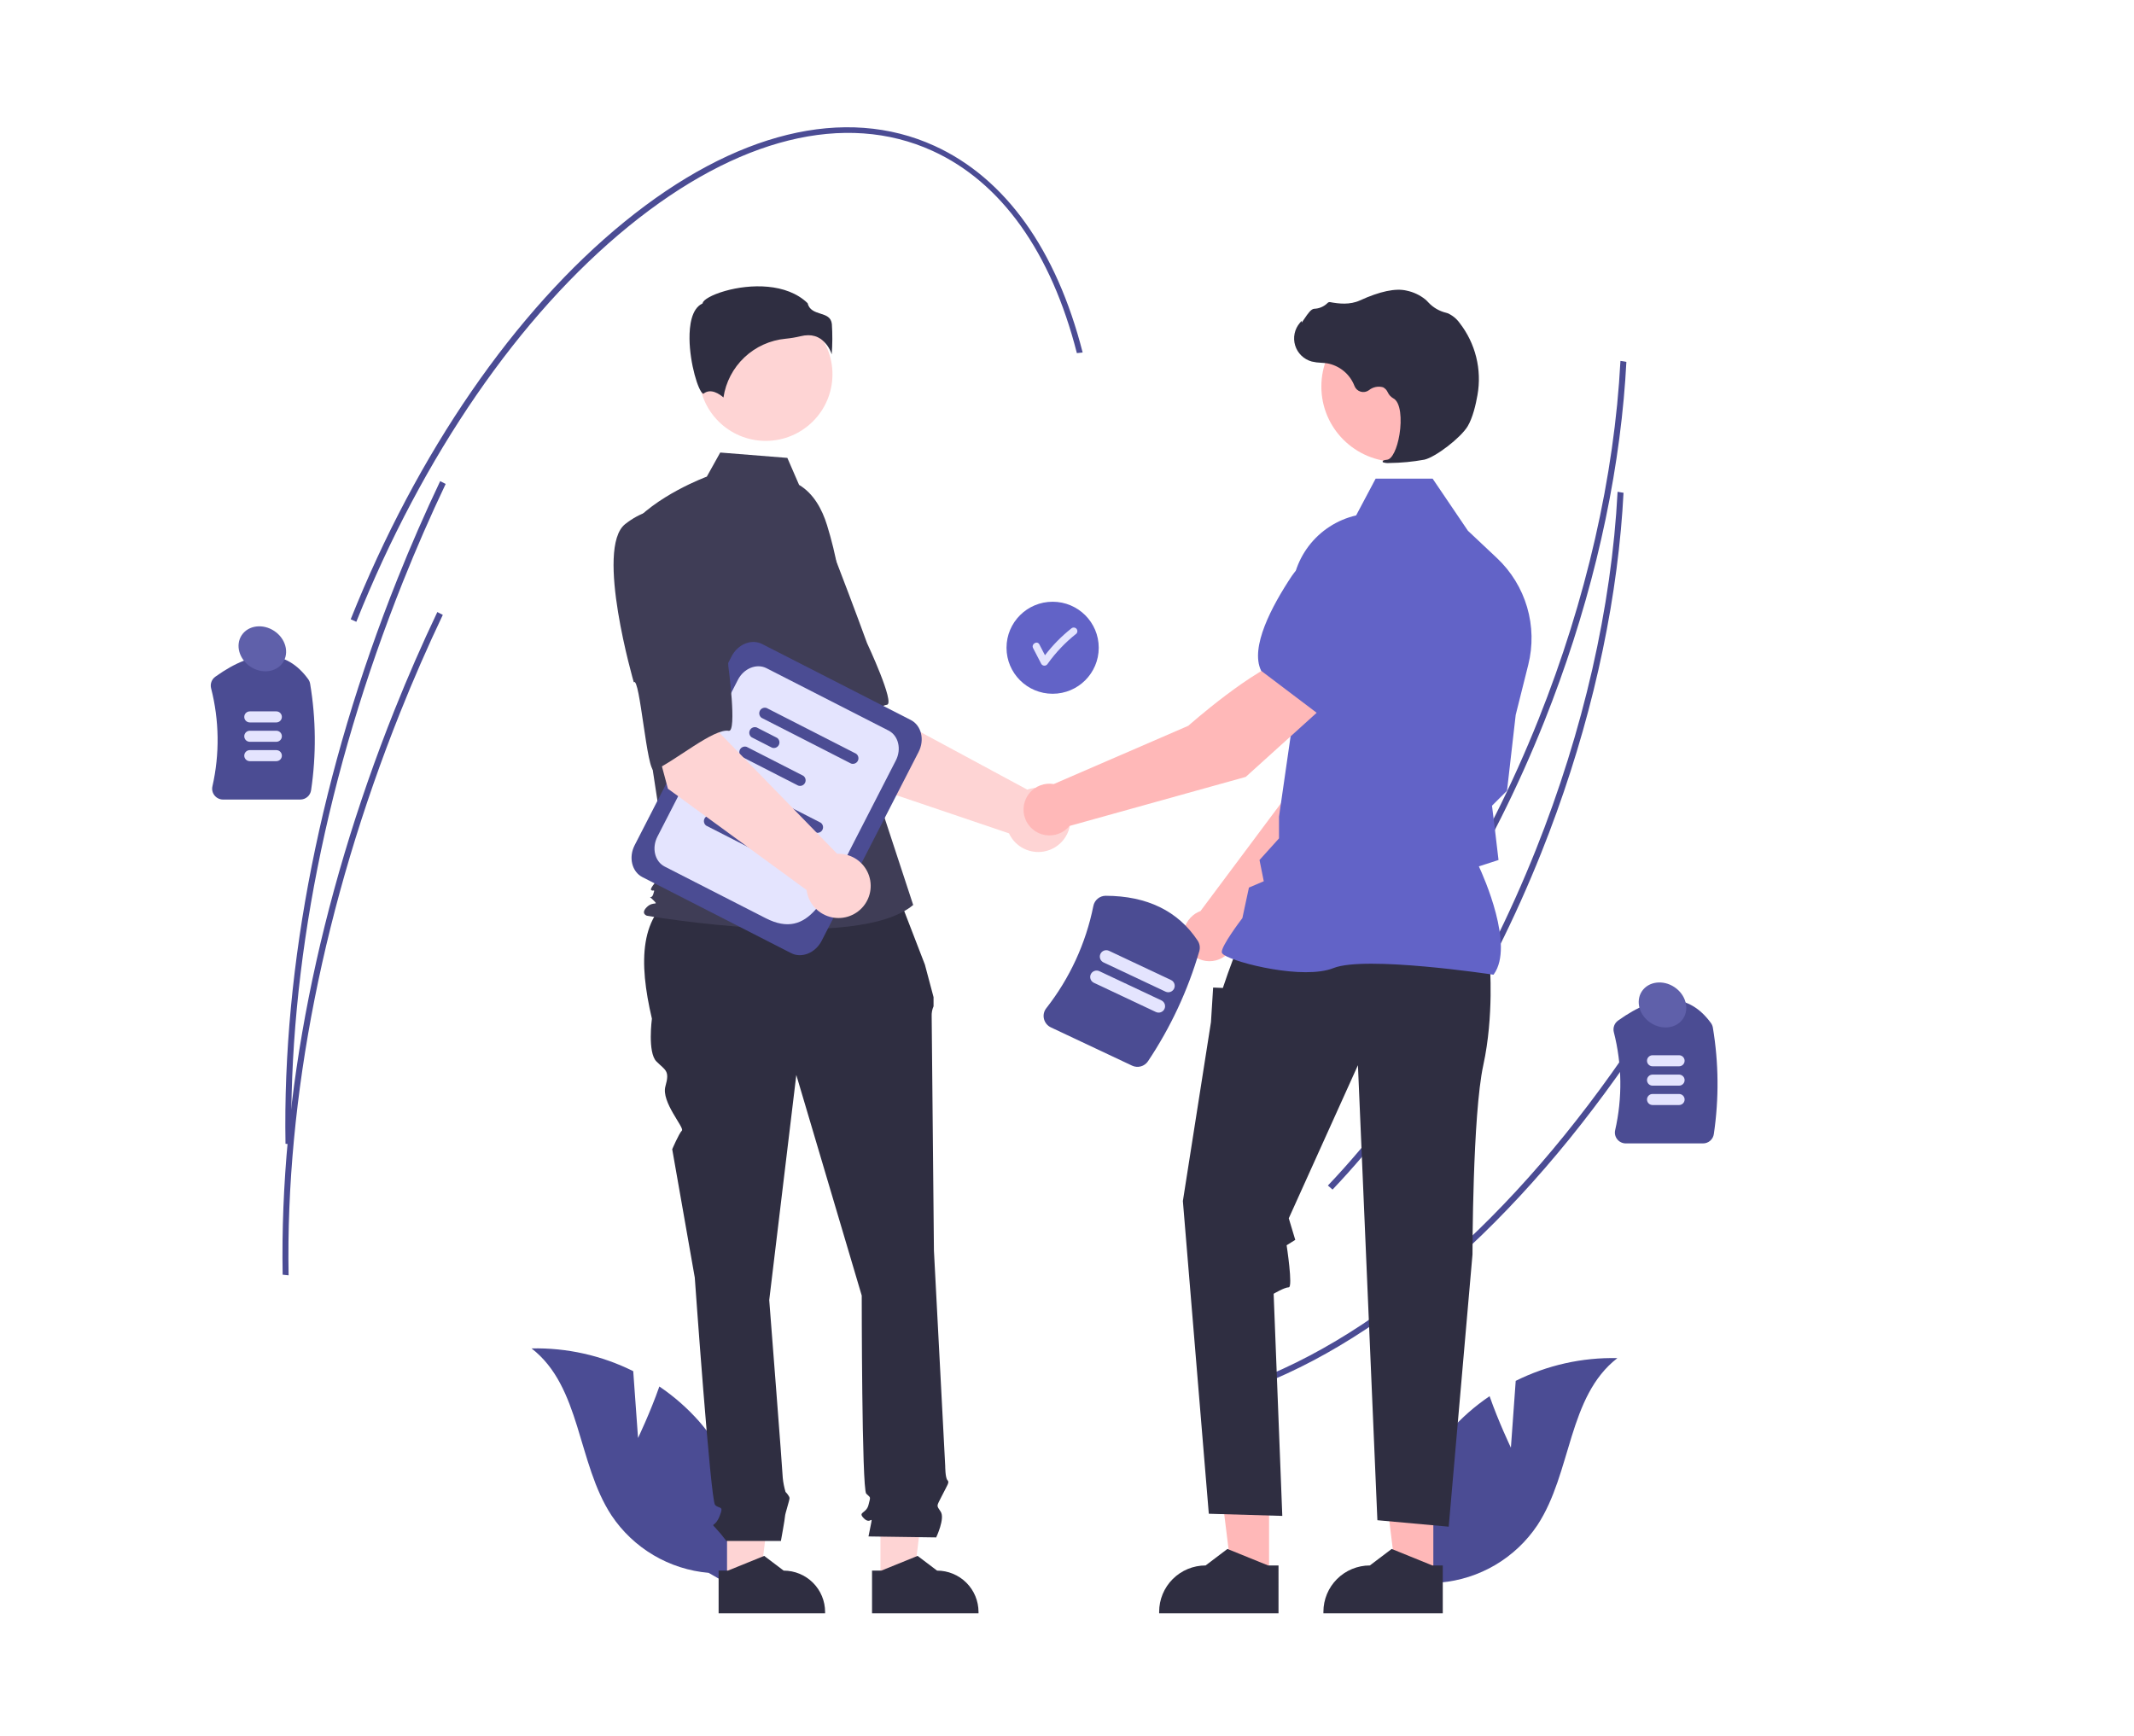 <svg width="714" height="581" viewBox="0 0 714 581" fill="none" xmlns="http://www.w3.org/2000/svg">
<path d="M543.278 133.407C540.078 168.593 530.961 205.695 516.663 241.493C498.982 285.763 474.824 324.755 446.802 354.255L445.247 352.902C473.134 323.544 497.181 284.724 514.789 240.637C530.702 200.797 540.166 159.337 542.172 120.759L544.16 121.091C543.949 125.165 543.655 129.27 543.278 133.407Z" fill="#4B4C94"/>
<path d="M556.024 337.762C516.665 400.25 468.914 444.898 421.566 463.48L420.608 461.727C467.628 443.274 515.099 398.854 554.279 336.652L556.024 337.762Z" fill="#4B4C94"/>
<path d="M542.323 177.215C539.123 212.401 530.006 249.503 515.708 285.302C498.027 329.571 473.869 368.564 445.847 398.064L444.292 396.71C472.179 367.353 496.226 328.532 513.834 284.446C529.746 244.606 539.211 203.146 541.217 164.567L543.204 164.899C542.994 168.974 542.7 173.079 542.323 177.215Z" fill="#4B4C94"/>
<path d="M100.468 267.549H74.644C74.092 267.55 73.547 267.427 73.05 267.188C72.553 266.949 72.117 266.601 71.774 266.169C71.435 265.749 71.196 265.258 71.074 264.732C70.953 264.206 70.953 263.66 71.073 263.134C73.532 252.304 73.378 241.046 70.622 230.288C70.448 229.579 70.49 228.835 70.743 228.151C70.996 227.466 71.449 226.873 72.043 226.448C85.322 216.917 95.779 217.194 103.125 227.271C103.456 227.731 103.676 228.26 103.768 228.819C105.731 240.594 105.839 252.603 104.09 264.412C103.968 265.283 103.534 266.081 102.868 266.658C102.203 267.235 101.35 267.551 100.468 267.549Z" fill="#4B4C93"/>
<path d="M92.461 241.743H83.578C83.087 241.743 82.615 241.548 82.268 241.201C81.921 240.855 81.726 240.385 81.726 239.894C81.726 239.404 81.921 238.934 82.268 238.587C82.615 238.241 83.087 238.046 83.578 238.046H92.461C92.952 238.047 93.422 238.242 93.769 238.589C94.115 238.935 94.31 239.405 94.31 239.894C94.31 240.384 94.115 240.853 93.769 241.2C93.422 241.546 92.952 241.742 92.461 241.743Z" fill="#E4E4FE"/>
<path d="M92.461 248.223H83.578C83.087 248.223 82.615 248.028 82.268 247.682C81.921 247.335 81.726 246.865 81.726 246.375C81.726 245.885 81.921 245.414 82.268 245.068C82.615 244.721 83.087 244.526 83.578 244.526H92.461C92.952 244.527 93.422 244.723 93.769 245.069C94.115 245.416 94.31 245.885 94.31 246.375C94.31 246.864 94.115 247.334 93.769 247.68C93.422 248.027 92.952 248.222 92.461 248.223Z" fill="#E4E4FE"/>
<path d="M92.461 254.708H83.578C83.087 254.708 82.615 254.513 82.268 254.166C81.921 253.819 81.726 253.349 81.726 252.859C81.726 252.369 81.921 251.899 82.268 251.552C82.615 251.205 83.087 251.011 83.578 251.011H92.461C92.952 251.012 93.422 251.207 93.769 251.553C94.115 251.9 94.31 252.37 94.31 252.859C94.31 253.349 94.115 253.818 93.769 254.165C93.422 254.511 92.952 254.706 92.461 254.708Z" fill="#E4E4FE"/>
<path d="M569.798 382.614H543.973C543.422 382.616 542.877 382.492 542.38 382.253C541.883 382.014 541.446 381.666 541.103 381.235C540.764 380.815 540.525 380.323 540.404 379.797C540.283 379.272 540.282 378.726 540.403 378.2C542.862 367.37 542.708 356.112 539.952 345.353C539.778 344.645 539.82 343.9 540.073 343.216C540.326 342.532 540.779 341.939 541.372 341.514C554.651 331.983 565.109 332.259 572.455 342.337C572.786 342.796 573.006 343.326 573.098 343.884C575.06 355.66 575.169 367.669 573.419 379.477C573.298 380.349 572.864 381.147 572.198 381.724C571.532 382.3 570.679 382.617 569.798 382.614Z" fill="#4B4C93"/>
<path d="M561.792 356.807H552.908C552.418 356.806 551.948 356.611 551.601 356.264C551.255 355.918 551.06 355.448 551.06 354.959C551.06 354.469 551.255 354 551.601 353.653C551.948 353.307 552.418 353.111 552.908 353.11H561.792C562.283 353.11 562.754 353.305 563.102 353.652C563.449 353.998 563.644 354.469 563.644 354.959C563.644 355.449 563.449 355.919 563.102 356.266C562.754 356.612 562.283 356.807 561.792 356.807Z" fill="#E4E4FE"/>
<path d="M561.792 363.288H552.908C552.417 363.287 551.947 363.091 551.601 362.745C551.254 362.398 551.06 361.929 551.06 361.439C551.06 360.95 551.254 360.48 551.601 360.134C551.947 359.787 552.417 359.592 552.908 359.591H561.792C562.283 359.591 562.754 359.786 563.101 360.132C563.449 360.479 563.644 360.949 563.644 361.439C563.644 361.929 563.449 362.4 563.101 362.746C562.754 363.093 562.283 363.288 561.792 363.288Z" fill="#E4E4FE"/>
<path d="M561.792 369.772H552.908C552.418 369.771 551.948 369.576 551.601 369.229C551.255 368.883 551.06 368.413 551.06 367.924C551.06 367.434 551.255 366.964 551.601 366.618C551.948 366.271 552.418 366.076 552.908 366.075H561.792C562.283 366.075 562.754 366.27 563.102 366.617C563.449 366.963 563.644 367.433 563.644 367.924C563.644 368.414 563.449 368.884 563.102 369.231C562.754 369.577 562.283 369.772 561.792 369.772Z" fill="#E4E4FE"/>
<path d="M213.478 481.184L211.868 458.829C201.317 453.566 189.639 450.952 177.846 451.215C194.436 464.012 193.108 489.59 204.597 507.094C208.223 512.526 213.027 517.074 218.653 520.402C224.279 523.729 230.584 525.75 237.099 526.316L250.906 534.243C252.486 523.825 251.783 513.19 248.848 503.069C245.912 492.949 240.812 483.584 233.9 475.62C229.978 471.19 225.513 467.271 220.609 463.955C217.591 472.602 213.478 481.184 213.478 481.184Z" fill="#4B4C94"/>
<path d="M505.521 484.428L507.132 462.073C517.682 456.81 529.361 454.196 541.153 454.459C524.563 467.257 525.892 492.834 514.402 510.338C510.777 515.77 505.973 520.318 500.347 523.646C494.72 526.973 488.416 528.994 481.9 529.56L468.093 537.487C466.513 527.069 467.216 516.434 470.152 506.314C473.088 496.193 478.187 486.828 485.099 478.864C489.021 474.435 493.487 470.516 498.39 467.2C501.408 475.846 505.521 484.428 505.521 484.428Z" fill="#4B4C94"/>
<path d="M352.192 232.15C360.712 232.15 367.62 225.257 367.62 216.754C367.62 208.251 360.712 201.358 352.192 201.358C343.671 201.358 336.764 208.251 336.764 216.754C336.764 225.257 343.671 232.15 352.192 232.15Z" fill="#6263C7"/>
<path d="M360.112 210.339C359.88 210.118 359.572 209.995 359.251 209.995C358.93 209.995 358.622 210.118 358.39 210.339C355.116 212.945 352.176 215.942 349.635 219.263C349.011 218.059 348.388 216.854 347.764 215.65C347.044 214.259 344.941 215.488 345.66 216.877C346.573 218.638 347.485 220.4 348.398 222.162C348.508 222.342 348.662 222.49 348.846 222.593C349.03 222.696 349.238 222.751 349.449 222.751C349.66 222.751 349.868 222.696 350.052 222.593C350.236 222.49 350.391 222.342 350.501 222.162C353.209 218.356 356.445 214.954 360.112 212.058C360.339 211.829 360.466 211.521 360.466 211.199C360.466 210.877 360.339 210.568 360.112 210.339Z" fill="#E4E4FE"/>
<path d="M283.16 260.413L259.896 223.953L286.835 209.555L293.906 237.372L343.726 264.238C345.693 263.531 347.823 263.411 349.858 263.892C351.892 264.373 353.742 265.435 355.182 266.947C356.622 268.459 357.59 270.356 357.968 272.408C358.346 274.46 358.118 276.577 357.312 278.501C356.505 280.426 355.154 282.074 353.425 283.246C351.696 284.418 349.662 285.062 347.572 285.101C345.482 285.139 343.426 284.569 341.654 283.462C339.883 282.354 338.473 280.756 337.596 278.863L283.16 260.413Z" fill="#FED4D4"/>
<path d="M242.898 180.22C235.588 190.93 261.566 229.861 261.566 229.861C262.831 227.139 274.929 257.708 276.955 255.903C282.714 250.77 291.728 236.474 296.739 235.837C299.605 235.473 290.093 215.192 290.093 215.192C290.093 215.192 285.746 203.216 279.847 187.918C278.26 183.562 275.594 179.678 272.098 176.626C268.602 173.575 264.389 171.457 259.851 170.467C259.851 170.467 250.208 169.509 242.898 180.22Z" fill="#3F3D56"/>
<path d="M243.256 529.167L254.305 529.166L259.561 486.637L243.254 486.638L243.256 529.167Z" fill="#FED4D4"/>
<path d="M240.437 525.569L243.546 525.569L255.688 520.642L262.196 525.568H262.197C265.874 525.569 269.401 527.027 272.002 529.622C274.602 532.217 276.063 535.736 276.063 539.406V539.856L240.437 539.857L240.437 525.569Z" fill="#2F2E41"/>
<path d="M294.587 529.167L305.635 529.166L310.892 486.637L294.585 486.638L294.587 529.167Z" fill="#FED4D4"/>
<path d="M291.768 525.569L294.878 525.569L307.019 520.642L313.527 525.568H313.528C317.205 525.569 320.732 527.027 323.333 529.622C325.933 532.217 327.394 535.736 327.395 539.406V539.856L291.768 539.857L291.768 525.569Z" fill="#2F2E41"/>
<path d="M299.369 296.659L227.502 298.452C213.853 305.85 213.646 321.863 218.118 340.874C218.118 340.874 216.608 352.173 219.628 355.186C222.647 358.2 224.157 358.2 222.647 363.473C221.137 368.746 229.114 377.359 228.145 378.325C227.176 379.292 224.912 384.565 224.912 384.565L232.461 427.504C232.461 427.504 237.745 502.081 239.254 503.588C240.764 505.095 242.274 503.588 240.764 507.355C239.254 511.121 237.745 509.614 239.254 511.121C240.592 512.56 241.852 514.069 243.029 515.641H261.279C261.279 515.641 262.655 508.108 262.655 507.355C262.655 506.601 264.165 502.081 264.165 501.328C264.165 500.575 262.831 499.243 262.831 499.243C262.37 497.712 262.058 496.14 261.9 494.548C261.9 493.042 257.371 435.037 257.371 435.037L266.43 359.706L288.321 433.53C288.321 433.53 288.321 498.315 289.831 499.821C291.34 501.328 291.34 500.575 290.586 503.588C289.831 506.601 286.811 505.848 289.076 508.108C291.34 510.368 292.095 506.601 291.34 510.368L290.586 514.134L313.232 514.458C313.232 514.458 316.251 508.108 314.741 505.848C313.232 503.588 313.322 504.205 315.164 500.507C317.006 496.808 317.761 496.055 317.006 495.302C316.251 494.548 316.251 490.542 316.251 490.542L312.477 418.464C312.477 418.464 311.722 342.38 311.722 340.12C311.665 338.957 311.88 337.797 312.349 336.731V333.664L309.457 322.794L299.369 296.659Z" fill="#2F2E41"/>
<path d="M256.197 147.533C268.529 147.533 278.527 137.557 278.527 125.25C278.527 112.943 268.529 102.967 256.197 102.967C243.865 102.967 233.868 112.943 233.868 125.25C233.868 137.557 243.865 147.533 256.197 147.533Z" fill="#FED4D4"/>
<path d="M267.362 162.26C272.173 165.114 275.05 170.358 276.702 175.694C279.761 185.573 281.602 195.787 282.184 206.11L283.929 237.017L305.538 302.825C286.81 318.639 216.415 306.419 216.415 306.419C216.415 306.419 214.254 305.7 216.415 303.544C218.576 301.387 220.679 303.298 218.518 301.141C216.358 298.985 217.847 301.387 218.568 299.231C219.288 297.074 218.568 298.512 217.847 297.793C217.127 297.074 223.423 290.605 223.423 290.605L217.661 252.83L210.458 176.636C219.102 165.854 236.485 159.498 236.485 159.498L240.977 151.43L263.435 153.223L267.362 162.26Z" fill="#3F3D56"/>
<path d="M274.605 113.411C276.34 114.703 277.626 116.505 278.281 118.564C278.533 115.199 278.549 111.82 278.329 108.453C278.066 106.086 276.396 105.554 274.463 104.937C272.718 104.38 270.743 103.751 270.212 101.453C263.193 94.639 250.974 94.983 242.612 97.36C238.01 98.668 235.363 100.348 235.126 101.333L235.077 101.535L234.89 101.629C231.343 103.398 230.653 108.987 230.698 113.363C230.785 121.609 233.638 130.974 235.245 131.734C235.33 131.775 235.351 131.759 235.388 131.728C237.808 129.798 240.761 131.875 242.058 133.004C242.824 127.879 245.288 123.158 249.057 119.595C252.826 116.032 257.684 113.832 262.853 113.346C264.541 113.183 266.216 112.903 267.865 112.508C268.701 112.292 269.561 112.179 270.425 112.172C271.912 112.15 273.371 112.582 274.605 113.411Z" fill="#2F2E41"/>
<path d="M413.223 314.415L456.177 270.887L467.493 236.074L449.282 228.723C440.26 237.804 430.974 265.604 430.974 265.604L401.656 304.87C401.422 304.957 401.189 305.049 400.959 305.157C399.609 305.793 398.447 306.766 397.584 307.981C396.721 309.197 396.186 310.613 396.033 312.095C395.879 313.577 396.11 315.073 396.705 316.439C397.3 317.805 398.238 318.995 399.429 319.894C400.619 320.792 402.022 321.37 403.501 321.569C404.98 321.769 406.486 321.584 407.873 321.034C409.26 320.483 410.481 319.584 411.418 318.425C412.355 317.265 412.977 315.884 413.223 314.415Z" fill="#FFB8B8"/>
<path d="M444.314 232.704L467.345 239.352L467.431 239.336C475.896 237.695 482.593 223.656 486.72 212.167C488.077 208.378 487.942 204.215 486.342 200.521C484.742 196.827 481.797 193.878 478.101 192.268C475.366 191.099 472.358 190.717 469.417 191.164C466.477 191.612 463.72 192.871 461.459 194.8L449.976 204.668L444.314 232.704Z" fill="#4B4C93"/>
<path d="M424.61 527.874L412.224 527.873L406.333 480.198L424.612 480.199L424.61 527.874Z" fill="#FFB8B8"/>
<path d="M427.77 523.84L424.283 523.84L410.673 518.316L403.378 523.839H403.377C399.254 523.84 395.3 525.474 392.385 528.383C389.47 531.292 387.832 535.237 387.832 539.351V539.856L427.769 539.857L427.77 523.84Z" fill="#2F2E41"/>
<path d="M479.568 527.874L467.182 527.873L461.291 480.198L479.571 480.199L479.568 527.874Z" fill="#FFB8B8"/>
<path d="M482.728 523.84L479.242 523.84L465.631 518.316L458.336 523.839H458.335C454.213 523.84 450.259 525.474 447.344 528.383C444.429 531.292 442.791 535.237 442.791 539.351V539.856L482.727 539.857L482.728 523.84Z" fill="#2F2E41"/>
<path d="M498.454 322.522C498.454 322.522 499.901 339.841 496.285 356.439C492.669 373.036 492.669 419.781 492.669 419.781L484.715 510.869L460.851 508.704L454.343 356.439L431.203 407.675L433.372 414.891L430.483 416.695C430.483 416.695 432.649 430.767 431.203 430.767C429.757 430.767 426.141 432.932 426.141 432.932L429.034 507.26L404.447 506.539L395.77 401.902L405.17 342.006L405.893 330.46L409.147 330.594L410.804 325.77L413.848 317.471L498.454 322.522Z" fill="#2F2E41"/>
<path d="M499.704 326.162L499.833 325.981C506.716 316.365 496.364 293.256 494.802 289.906L501.379 287.777L499.898 275.215L499.196 269.614L504.222 264.598L504.237 264.473L507.129 239.216L511.335 222.44C512.919 216.099 512.784 209.45 510.943 203.178C509.103 196.905 505.622 191.235 500.86 186.748L491.138 177.601L479.324 160.156H460.272L453.739 172.47C447.406 173.931 441.787 177.562 437.86 182.732C433.934 187.902 431.95 194.283 432.253 200.763L433.734 233.058L427.938 273.268L427.934 280.545L421.412 287.779L422.836 294.885L417.872 297.008L415.68 307.216C414.773 308.41 408.786 316.377 408.786 318.555C408.786 318.882 409.028 319.198 409.547 319.549C413.627 322.306 436.18 327.927 446.161 323.941C456.793 319.699 499.058 326.063 499.484 326.128L499.704 326.162Z" fill="#6263C7"/>
<path d="M467.337 154.522C481.272 154.522 492.569 143.248 492.569 129.342C492.569 115.436 481.272 104.162 467.337 104.162C453.401 104.162 442.104 115.436 442.104 129.342C442.104 143.248 453.401 154.522 467.337 154.522Z" fill="#FFB8B8"/>
<path d="M464.92 154.93C468.827 154.89 472.724 154.517 476.568 153.815C480.374 152.94 488.77 146.461 491.059 142.633C492.759 139.789 493.779 135.391 494.336 132.201C495.088 127.981 494.943 123.649 493.911 119.488C492.879 115.327 490.982 111.428 488.344 108.045C487.327 106.628 485.946 105.511 484.345 104.813C484.203 104.762 484.058 104.717 483.911 104.679C481.591 104.133 479.487 102.908 477.869 101.16C477.555 100.807 477.216 100.476 476.855 100.171C475.04 98.721 472.908 97.72 470.632 97.251C466.955 96.369 461.695 97.474 454.998 100.536C451.634 102.074 447.9 101.645 445.022 101.099C444.861 101.072 444.695 101.088 444.542 101.145C444.389 101.202 444.253 101.298 444.148 101.423C442.96 102.595 441.371 103.275 439.701 103.326C438.68 103.398 437.643 104.839 436.393 106.715C436.11 107.141 435.779 107.639 435.539 107.942L435.491 107.372L434.929 108.024C434.045 109.048 433.435 110.278 433.156 111.601C432.878 112.923 432.939 114.294 433.334 115.587C433.729 116.879 434.445 118.051 435.417 118.993C436.388 119.935 437.582 120.616 438.888 120.973C439.924 121.22 440.983 121.36 442.047 121.392C442.693 121.433 443.36 121.476 444.002 121.57C446.061 121.936 447.991 122.829 449.601 124.161C451.212 125.493 452.449 127.219 453.192 129.171C453.367 129.622 453.644 130.027 454.001 130.354C454.358 130.681 454.786 130.922 455.251 131.059C455.716 131.195 456.206 131.223 456.684 131.14C457.162 131.057 457.614 130.865 458.006 130.58C458.657 130.047 459.429 129.678 460.254 129.506C461.079 129.334 461.934 129.363 462.745 129.592C463.451 129.96 464.008 130.559 464.324 131.289C464.705 132.1 465.32 132.78 466.091 133.242C468.718 134.509 469.049 140.413 468.246 145.363C467.471 150.135 465.786 153.615 464.147 153.827C462.886 153.991 462.744 154.084 462.658 154.309L462.581 154.511L462.728 154.695C463.433 154.929 464.181 155.009 464.92 154.93Z" fill="#2F2E41"/>
<path d="M443.985 235.397L431.857 219.976C419.503 223.371 397.582 242.869 397.582 242.869L352.564 262.364C351.061 262.113 349.519 262.26 348.091 262.792C346.664 263.324 345.403 264.222 344.434 265.395C343.465 266.569 342.822 267.976 342.572 269.476C342.321 270.976 342.471 272.515 343.006 273.938C343.541 275.362 344.442 276.62 345.619 277.586C346.796 278.551 348.207 279.19 349.71 279.439C351.213 279.687 352.755 279.536 354.181 279C355.607 278.465 356.867 277.564 357.833 276.388L416.805 259.97L443.985 235.397Z" fill="#FFB8B8"/>
<path d="M441.079 238.924L460.216 217.635L461.278 202.55C461.476 199.588 460.84 196.63 459.441 194.009C458.043 191.389 455.937 189.212 453.364 187.723C449.861 185.728 445.731 185.135 441.807 186.063C437.883 186.991 434.458 189.372 432.226 192.723C425.464 202.893 418.19 216.643 421.933 224.396L421.97 224.474L441.079 238.924Z" fill="#6263C7"/>
<path d="M264.696 318.94L214.958 293.52C211.42 291.712 210.248 286.916 212.345 282.829L244.776 219.638C246.873 215.551 251.458 213.697 254.996 215.505L304.733 240.926C308.271 242.734 309.443 247.53 307.346 251.617L274.916 314.808C272.818 318.894 268.234 320.748 264.696 318.94Z" fill="#4B4C93"/>
<path d="M256.197 307.254L222.405 289.983C219.091 288.289 217.994 283.798 219.958 279.97L246.9 227.472C248.865 223.645 253.159 221.909 256.472 223.602L297.287 244.462C300.6 246.155 301.698 250.647 299.733 254.474L285.097 282.994C276.347 300.043 270.957 314.797 256.197 307.254Z" fill="#E4E4FE"/>
<path d="M272.905 278.586L242.974 263.289C242.608 263.029 242.348 262.646 242.242 262.21C242.135 261.774 242.189 261.315 242.394 260.916C242.599 260.517 242.941 260.205 243.357 260.036C243.774 259.868 244.237 259.854 244.663 259.999L274.594 275.296C274.96 275.556 275.22 275.939 275.326 276.375C275.433 276.811 275.379 277.27 275.174 277.669C274.969 278.068 274.627 278.381 274.21 278.549C273.794 278.717 273.331 278.731 272.905 278.586Z" fill="#4B4C93"/>
<path d="M246.468 273.278L239.638 269.787C239.272 269.527 239.012 269.144 238.905 268.708C238.799 268.273 238.853 267.813 239.058 267.414C239.263 267.015 239.605 266.703 240.021 266.534C240.438 266.366 240.901 266.353 241.326 266.497L248.157 269.988C248.523 270.248 248.783 270.631 248.889 271.067C248.996 271.502 248.942 271.962 248.737 272.361C248.532 272.76 248.19 273.072 247.774 273.241C247.357 273.409 246.894 273.422 246.468 273.278Z" fill="#4B4C93"/>
<path d="M255.23 285.963L236.302 276.289C235.936 276.029 235.676 275.646 235.569 275.21C235.463 274.775 235.517 274.315 235.722 273.916C235.927 273.517 236.269 273.205 236.685 273.036C237.102 272.868 237.565 272.854 237.99 272.999L256.919 282.673C257.285 282.933 257.545 283.316 257.651 283.752C257.758 284.187 257.703 284.647 257.499 285.046C257.294 285.445 256.952 285.757 256.535 285.926C256.119 286.094 255.656 286.107 255.23 285.963V285.963Z" fill="#4B4C93"/>
<path d="M284.75 255.505L254.819 240.208C254.453 239.948 254.193 239.565 254.087 239.129C253.98 238.693 254.034 238.234 254.239 237.835C254.444 237.436 254.786 237.123 255.202 236.955C255.619 236.787 256.082 236.773 256.507 236.918L286.439 252.215C286.805 252.475 287.064 252.858 287.171 253.294C287.277 253.73 287.223 254.189 287.018 254.588C286.814 254.987 286.472 255.299 286.055 255.468C285.639 255.636 285.175 255.65 284.75 255.505Z" fill="#4B4C93"/>
<path d="M258.313 250.201L251.482 246.71C251.116 246.45 250.856 246.067 250.75 245.631C250.643 245.195 250.697 244.736 250.902 244.337C251.107 243.938 251.449 243.625 251.865 243.457C252.282 243.289 252.745 243.275 253.171 243.42L260.001 246.911C260.367 247.171 260.627 247.554 260.734 247.989C260.84 248.425 260.786 248.885 260.581 249.284C260.376 249.683 260.034 249.995 259.618 250.164C259.201 250.332 258.738 250.345 258.313 250.201Z" fill="#4B4C93"/>
<path d="M267.075 262.885L248.147 253.211C247.781 252.951 247.521 252.568 247.414 252.132C247.308 251.696 247.362 251.237 247.567 250.838C247.772 250.439 248.113 250.126 248.53 249.958C248.946 249.79 249.41 249.776 249.835 249.921L268.764 259.595C269.129 259.855 269.389 260.238 269.496 260.673C269.602 261.109 269.548 261.569 269.343 261.968C269.139 262.367 268.797 262.679 268.38 262.848C267.964 263.016 267.5 263.029 267.075 262.885L267.075 262.885Z" fill="#4B4C93"/>
<path d="M223.48 263.928L212.244 222.183L242.27 216.511L240.656 245.164L280.109 285.703C282.197 285.618 284.266 286.141 286.061 287.209C287.857 288.276 289.303 289.842 290.223 291.716C291.142 293.589 291.495 295.689 291.24 297.76C290.984 299.83 290.13 301.781 288.782 303.376C287.434 304.97 285.65 306.139 283.648 306.739C281.646 307.34 279.513 307.346 277.507 306.757C275.502 306.168 273.712 305.009 272.355 303.422C270.998 301.836 270.133 299.889 269.865 297.82L223.48 263.928Z" fill="#FED4D4"/>
<path d="M209.171 175.376C198.979 183.406 212.061 228.32 212.061 228.32C214.086 226.101 216.44 258.884 218.915 257.768C225.951 254.595 238.847 243.655 243.819 244.547C246.662 245.057 243.683 222.863 243.683 222.863C243.683 222.863 243.136 210.137 242.106 193.778C241.901 189.148 240.525 184.644 238.107 180.687C235.688 176.73 232.306 173.448 228.275 171.147C228.275 171.147 219.363 167.347 209.171 175.376Z" fill="#3F3D56"/>
<path d="M378.759 356.583L351.617 343.793C351.037 343.521 350.526 343.122 350.122 342.624C349.719 342.127 349.433 341.545 349.287 340.922C349.14 340.312 349.133 339.677 349.267 339.065C349.401 338.452 349.672 337.878 350.06 337.385C357.922 327.357 363.321 315.631 365.823 303.146C366.012 302.19 366.528 301.329 367.282 300.71C368.036 300.091 368.982 299.752 369.958 299.751C383.801 299.798 394.146 304.842 400.707 314.741C401.052 315.256 401.282 315.84 401.378 316.452C401.475 317.065 401.436 317.691 401.265 318.287C397.467 331.352 391.687 343.76 384.126 355.08C383.565 355.936 382.712 356.56 381.725 356.836C380.738 357.112 379.685 357.023 378.759 356.583Z" fill="#4B4C93"/>
<path d="M386.744 338.643L365.991 328.864C365.475 328.62 365.076 328.182 364.884 327.646C364.691 327.11 364.72 326.519 364.963 326.004C365.207 325.488 365.646 325.091 366.184 324.899C366.721 324.706 367.313 324.735 367.829 324.978L388.582 334.758C388.838 334.878 389.067 335.048 389.257 335.257C389.447 335.465 389.594 335.71 389.69 335.975C389.785 336.241 389.827 336.523 389.813 336.804C389.8 337.086 389.731 337.363 389.61 337.618C389.489 337.873 389.319 338.102 389.11 338.291C388.9 338.481 388.656 338.627 388.39 338.723C388.123 338.818 387.841 338.86 387.559 338.846C387.276 338.832 386.999 338.763 386.744 338.643H386.744Z" fill="#E4E4FE"/>
<path d="M389.968 331.829L369.215 322.05C368.699 321.807 368.3 321.369 368.108 320.832C367.915 320.296 367.944 319.705 368.188 319.19C368.431 318.675 368.87 318.277 369.408 318.085C369.945 317.893 370.537 317.921 371.054 318.165L391.806 327.944C392.323 328.187 392.721 328.625 392.914 329.162C393.106 329.698 393.078 330.289 392.834 330.804C392.59 331.319 392.151 331.717 391.614 331.909C391.076 332.101 390.484 332.073 389.968 331.83V331.829Z" fill="#E4E4FE"/>
<path d="M362.238 117.956L360.306 118.167C351.693 84.39 334.998 60.989 312.024 50.495C282.818 37.155 246.705 46.113 210.335 75.72C173.78 105.478 141.42 152.483 119.216 208.078L117.341 207.222C139.643 151.384 172.17 104.152 208.929 74.228C245.873 44.154 282.723 35.13 312.693 48.819C336.326 59.614 353.458 83.522 362.238 117.956Z" fill="#4B4C94"/>
<path d="M149.111 161.946C144.059 172.567 139.254 183.57 134.829 194.649C109.365 258.406 96.46 323.518 97.515 382.951L95.525 382.739C94.469 323.085 107.41 257.748 132.955 193.793C137.392 182.682 142.211 171.648 147.278 160.998L149.111 161.946Z" fill="#4B4C94"/>
<path d="M148.156 205.755C143.104 216.375 138.299 227.378 133.874 238.457C108.409 302.214 95.505 367.327 96.56 426.76L94.57 426.548C93.514 366.894 106.455 301.557 131.999 237.601C136.437 226.491 141.256 215.457 146.323 204.807L148.156 205.755Z" fill="#4B4C94"/>
<path d="M94.665 221.686C96.865 218.386 95.563 213.663 91.757 211.135C87.95 208.608 83.081 209.235 80.881 212.535C78.681 215.835 79.983 220.558 83.79 223.086C87.596 225.613 92.465 224.986 94.665 221.686Z" fill="#5F60AA"/>
<path d="M563.136 340.858C565.336 337.558 564.034 332.834 560.227 330.307C556.421 327.78 551.552 328.407 549.352 331.707C547.152 335.007 548.454 339.73 552.26 342.257C556.067 344.785 560.936 344.158 563.136 340.858Z" fill="#5F60AA"/>
</svg>
